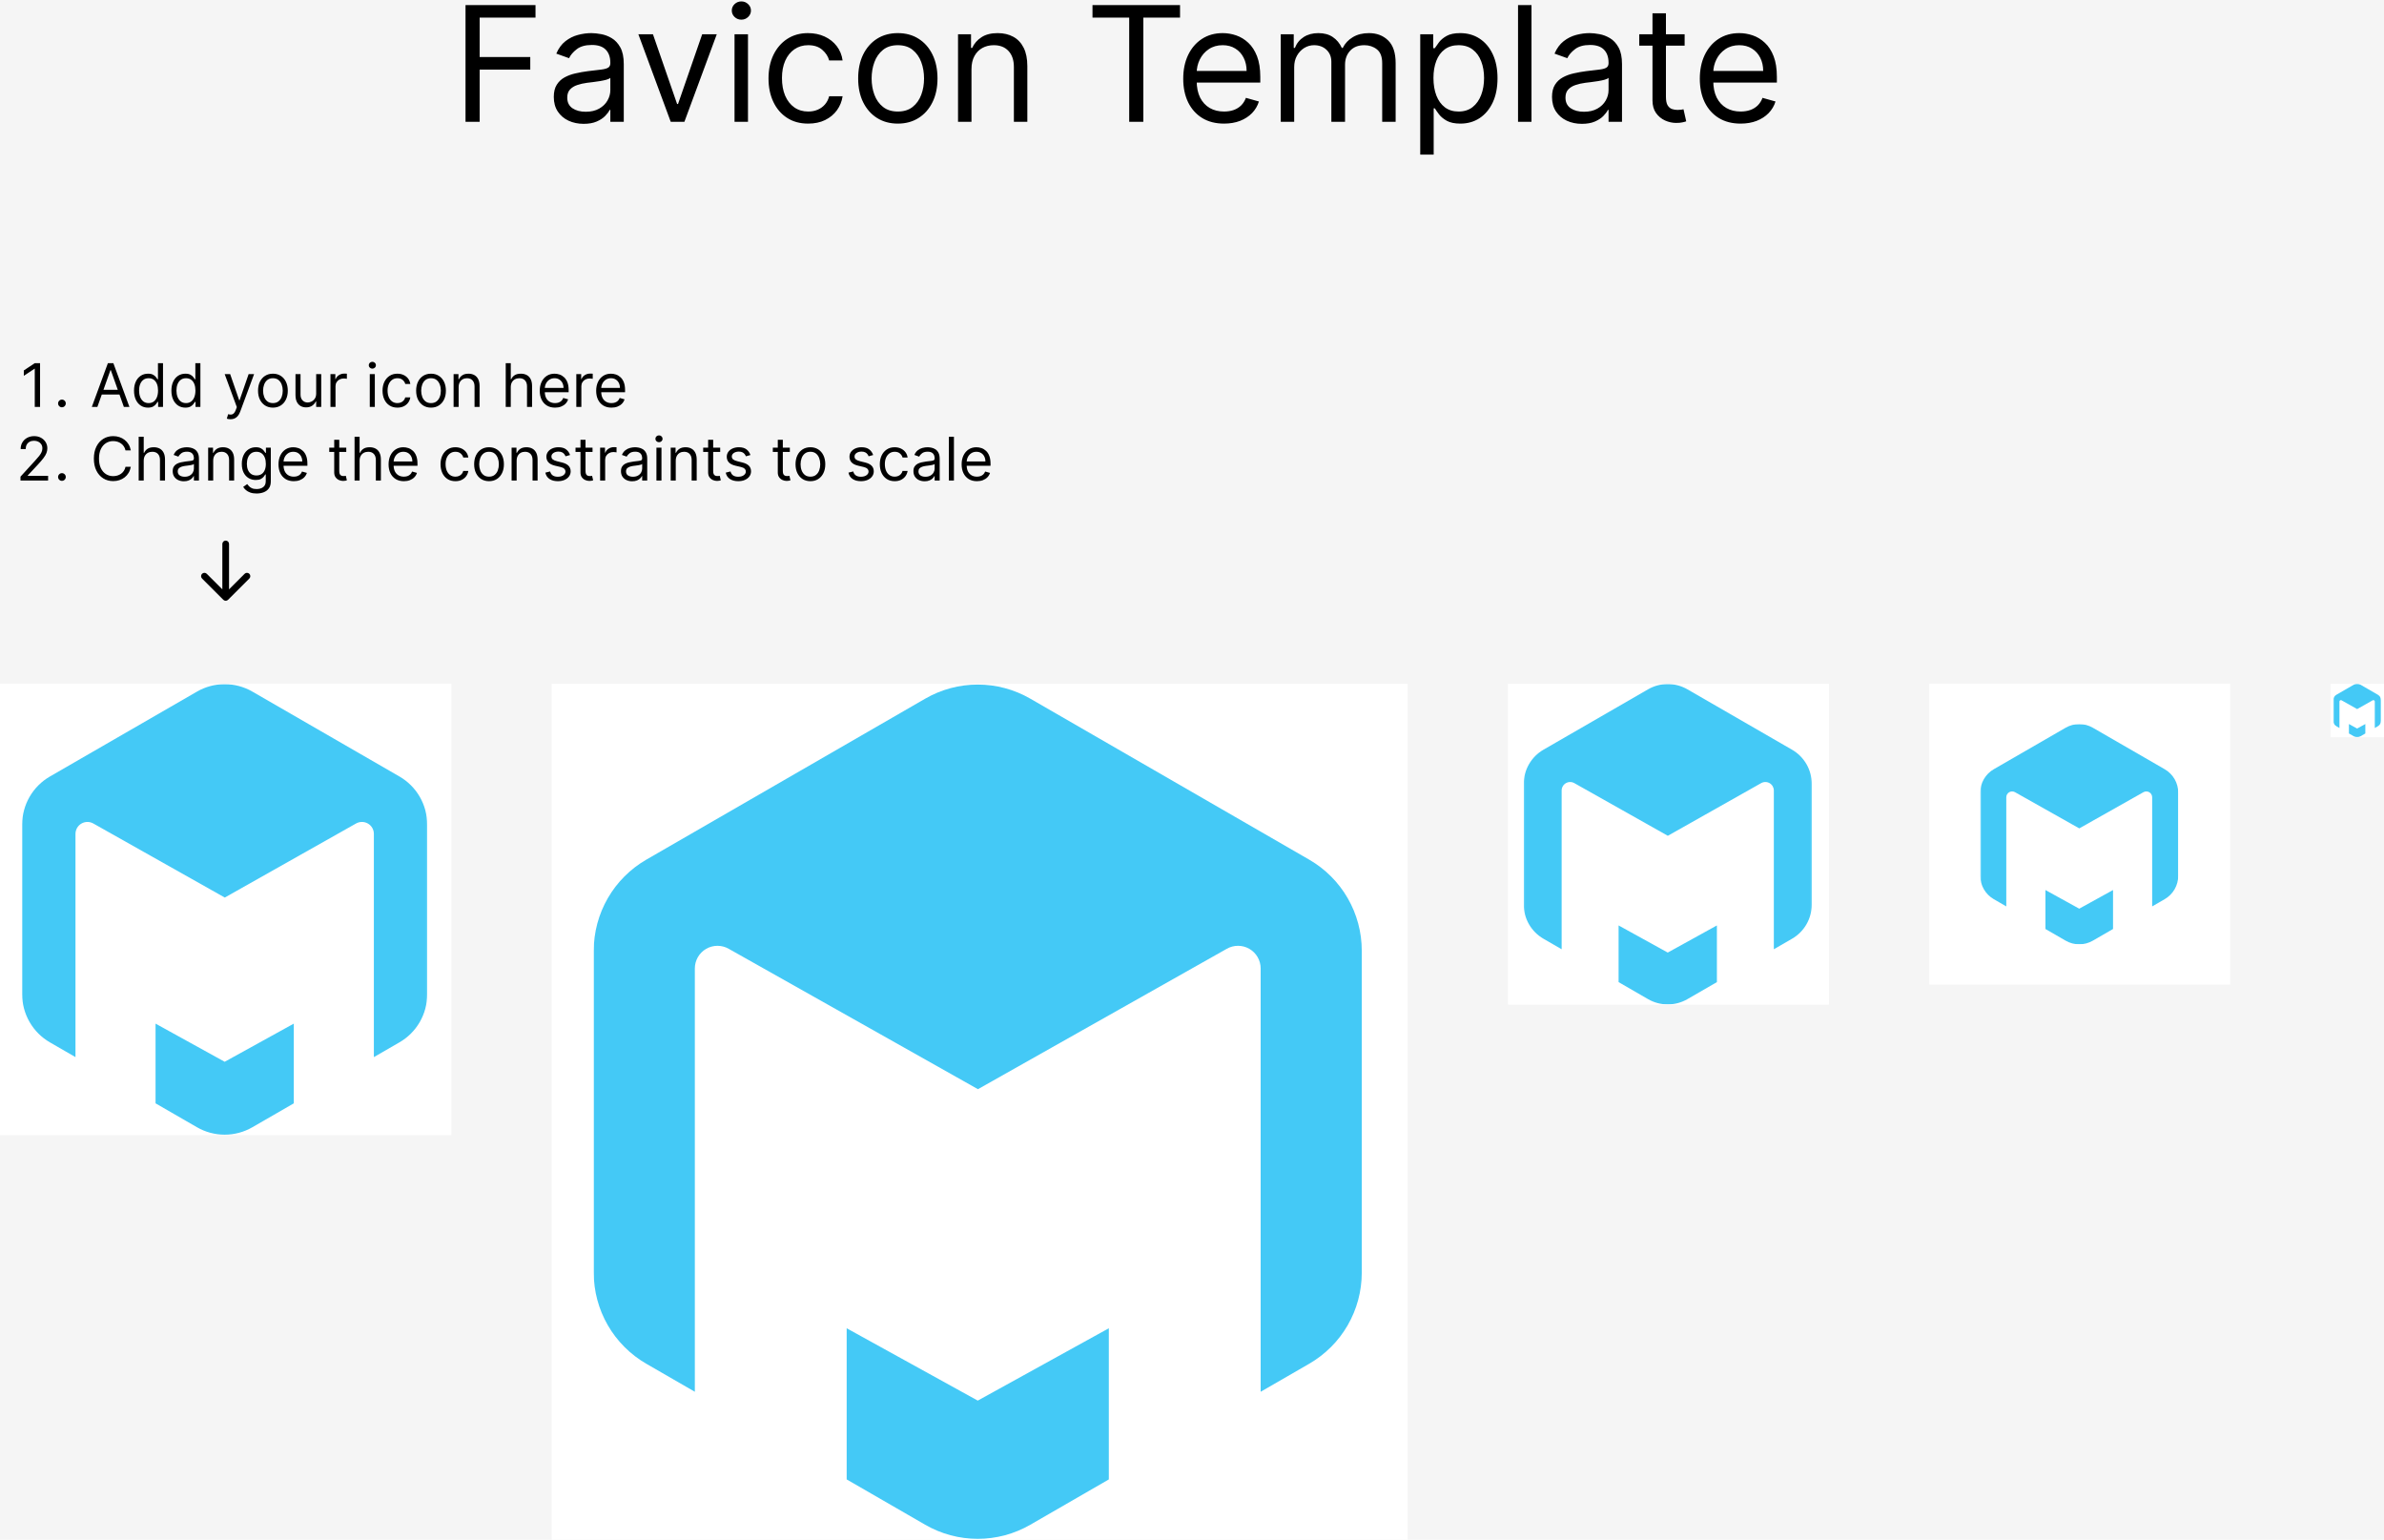 <svg width="1426" height="921" viewBox="0 0 1426 921" fill="none" xmlns="http://www.w3.org/2000/svg">
<rect width="1426" height="921" fill="#F5F5F5"/>
<rect width="270" height="270" transform="translate(0 409)" fill="white"/>
<g clip-path="url(#clip0_0_1)">
<mask id="mask0_0_1" style="mask-type:luminance" maskUnits="userSpaceOnUse" x="13" y="409" width="243" height="270">
<path d="M255.785 409H13V679H255.785V409Z" fill="white"/>
</mask>
<g mask="url(#mask0_0_1)">
<path d="M117.82 674.293L93.046 659.992V612.311L134.393 635.133L175.739 612.311V659.992L150.966 674.293C145.928 677.205 140.212 678.738 134.393 678.737C128.574 678.738 122.858 677.205 117.82 674.293ZM223.632 498.809C223.633 497.555 223.303 496.323 222.676 495.237C222.049 494.15 221.147 493.248 220.06 492.622C218.974 491.995 217.742 491.665 216.488 491.666C215.234 491.666 214.002 491.997 212.916 492.625L134.453 536.895L55.867 492.626C54.781 491.998 53.549 491.668 52.295 491.667C51.041 491.667 49.809 491.997 48.723 492.624C47.637 493.25 46.735 494.152 46.108 495.238C45.481 496.324 45.151 497.556 45.151 498.81V632.344L29.835 623.502C24.799 620.591 20.616 616.407 17.708 611.37C14.799 606.332 13.267 600.618 13.264 594.801V493.199C13.266 487.381 14.799 481.667 17.708 476.629C20.617 471.591 24.8 467.407 29.837 464.496L117.821 413.706C122.858 410.795 128.574 409.262 134.393 409.262C140.212 409.262 145.928 410.795 150.966 413.706L238.95 464.496C243.987 467.406 248.171 471.59 251.08 476.628C253.989 481.667 255.521 487.381 255.523 493.199V594.801C255.52 600.618 253.987 606.332 251.078 611.37C248.169 616.407 243.985 620.591 238.948 623.5L223.632 632.342V498.809Z" fill="#44C9F6"/>
</g>
</g>
<path d="M137 325.373C137 324.268 136.105 323.373 135 323.373C133.895 323.373 133 324.268 133 325.373L137 325.373ZM133.586 358.787C134.367 359.568 135.633 359.568 136.414 358.787L149.142 346.059C149.923 345.278 149.923 344.012 149.142 343.231C148.361 342.45 147.095 342.45 146.314 343.231L135 354.544L123.686 343.231C122.905 342.45 121.639 342.45 120.858 343.231C120.077 344.012 120.077 345.278 120.858 346.059L133.586 358.787ZM133 325.373L133 357.373L137 357.373L137 325.373L133 325.373Z" fill="black"/>
<g clip-path="url(#clip1_0_1)">
<rect width="512" height="512" transform="translate(330 409)" fill="white"/>
<mask id="mask1_0_1" style="mask-type:luminance" maskUnits="userSpaceOnUse" x="354" y="409" width="462" height="512">
<path d="M815.044 409H354.652V921H815.044V409Z" fill="white"/>
</mask>
<g mask="url(#mask1_0_1)">
<path d="M553.422 912.074L506.442 884.955V794.538L584.849 837.815L663.253 794.538V884.955L616.276 912.074C606.723 917.596 595.883 920.503 584.849 920.501C573.814 920.503 562.975 917.596 553.422 912.074ZM754.073 579.304C754.074 576.926 753.449 574.59 752.26 572.53C751.071 570.47 749.36 568.76 747.299 567.572C745.24 566.383 742.903 565.757 740.525 565.758C738.147 565.759 735.811 566.387 733.752 567.577L584.963 651.527L435.94 567.579C433.881 566.389 431.545 565.763 429.167 565.762C426.789 565.761 424.453 566.387 422.394 567.575C420.334 568.764 418.624 570.474 417.435 572.533C416.245 574.592 415.62 576.928 415.62 579.306V832.526L386.577 815.759C377.026 810.239 369.095 802.305 363.579 792.753C358.064 783.2 355.157 772.365 355.152 761.334V568.666C355.157 557.634 358.064 546.798 363.58 537.244C369.096 527.691 377.028 519.756 386.579 514.236L553.424 417.925C562.975 412.404 573.814 409.497 584.849 409.497C595.883 409.497 606.723 412.404 616.276 417.925L783.12 514.236C792.672 519.755 800.606 527.69 806.122 537.243C811.638 546.797 814.544 557.634 814.547 568.666V761.334C814.542 772.365 811.635 783.2 806.118 792.753C800.602 802.305 792.668 810.239 783.116 815.756L754.073 832.523V579.304Z" fill="#44C9F6"/>
</g>
</g>
<g clip-path="url(#clip2_0_1)">
<rect width="192" height="192" transform="translate(902 409)" fill="white"/>
<g clip-path="url(#clip3_0_1)">
<mask id="mask2_0_1" style="mask-type:luminance" maskUnits="userSpaceOnUse" x="911" y="409" width="173" height="192">
<path d="M1083.89 409H911.244V601H1083.89V409Z" fill="white"/>
</mask>
<g mask="url(#mask2_0_1)">
<path d="M985.783 597.653L968.166 587.483V553.577L997.568 569.806L1026.97 553.577V587.483L1009.35 597.653C1005.77 599.724 1001.71 600.814 997.568 600.813C993.43 600.814 989.366 599.724 985.783 597.653ZM1061.03 472.864C1061.03 471.972 1060.79 471.096 1060.35 470.324C1059.9 469.551 1059.26 468.91 1058.49 468.464C1057.71 468.019 1056.84 467.784 1055.95 467.784C1055.06 467.785 1054.18 468.02 1053.41 468.466L997.611 499.948L941.727 468.467C940.955 468.021 940.079 467.786 939.188 467.786C938.296 467.785 937.42 468.02 936.648 468.466C935.875 468.911 935.234 469.553 934.788 470.325C934.342 471.097 934.107 471.973 934.107 472.865V567.822L923.216 561.535C919.635 559.465 916.661 556.489 914.592 552.908C912.524 549.325 911.434 545.262 911.432 541.125V468.875C911.434 464.738 912.524 460.674 914.592 457.092C916.661 453.509 919.635 450.534 923.217 448.464L985.784 412.347C989.366 410.276 993.43 409.186 997.568 409.186C1001.71 409.186 1005.77 410.276 1009.35 412.347L1071.92 448.464C1075.5 450.533 1078.48 453.509 1080.55 457.091C1082.61 460.674 1083.7 464.738 1083.71 468.875V541.125C1083.7 545.262 1082.61 549.325 1080.54 552.908C1078.48 556.489 1075.5 559.465 1071.92 561.533L1061.03 567.821V472.864Z" fill="#44C9F6"/>
</g>
</g>
</g>
<rect width="180" height="180" transform="translate(1154 409)" fill="white"/>
<rect width="132" height="132" transform="translate(1178 433)" fill="white"/>
<g clip-path="url(#clip4_0_1)">
<mask id="mask3_0_1" style="mask-type:luminance" maskUnits="userSpaceOnUse" x="1184" y="433" width="120" height="132">
<path d="M1303.05 433H1184.36V565H1303.05V433Z" fill="white"/>
</mask>
<g mask="url(#mask3_0_1)">
<path d="M1235.6 562.699L1223.49 555.707V532.396L1243.7 543.554L1263.92 532.396V555.707L1251.81 562.699C1249.34 564.122 1246.55 564.872 1243.7 564.871C1240.86 564.872 1238.06 564.122 1235.6 562.699ZM1287.33 476.907C1287.33 476.293 1287.17 475.691 1286.86 475.16C1286.56 474.629 1286.12 474.188 1285.58 473.882C1285.05 473.575 1284.45 473.414 1283.84 473.414C1283.23 473.415 1282.62 473.576 1282.09 473.883L1243.73 495.526L1205.31 473.884C1204.78 473.577 1204.18 473.415 1203.57 473.415C1202.95 473.415 1202.35 473.576 1201.82 473.883C1201.29 474.189 1200.85 474.63 1200.54 475.161C1200.24 475.692 1200.07 476.294 1200.07 476.907V542.19L1192.59 537.868C1190.12 536.444 1188.08 534.399 1186.66 531.936C1185.24 529.473 1184.49 526.68 1184.48 523.836V474.164C1184.49 471.32 1185.24 468.526 1186.66 466.063C1188.08 463.6 1190.12 461.554 1192.59 460.131L1235.6 435.301C1238.06 433.878 1240.86 433.128 1243.7 433.128C1246.55 433.128 1249.34 433.878 1251.81 435.301L1294.82 460.131C1297.28 461.554 1299.33 463.6 1300.75 466.063C1302.17 468.526 1302.92 471.32 1302.92 474.164V523.836C1302.92 526.68 1302.17 529.473 1300.75 531.936C1299.33 534.399 1297.28 536.444 1294.82 537.867L1287.33 542.189V476.907Z" fill="#44C9F6"/>
</g>
</g>
<g clip-path="url(#clip5_0_1)">
<rect width="32" height="32" transform="translate(1394 409)" fill="white"/>
<g clip-path="url(#clip6_0_1)">
<mask id="mask4_0_1" style="mask-type:luminance" maskUnits="userSpaceOnUse" x="1395" y="409" width="30" height="32">
<path d="M1424.32 409H1395.54V441H1424.32V409Z" fill="white"/>
</mask>
<g mask="url(#mask4_0_1)">
<path d="M1407.96 440.442L1405.03 438.747V433.096L1409.93 435.801L1414.83 433.096V438.747L1411.89 440.442C1411.3 440.787 1410.62 440.969 1409.93 440.969C1409.24 440.969 1408.56 440.787 1407.96 440.442ZM1420.5 419.644C1420.5 419.495 1420.47 419.349 1420.39 419.221C1420.32 419.092 1420.21 418.985 1420.08 418.911C1419.95 418.836 1419.81 418.797 1419.66 418.797C1419.51 418.797 1419.36 418.837 1419.23 418.911L1409.94 424.158L1400.62 418.911C1400.49 418.837 1400.35 418.798 1400.2 418.798C1400.05 418.798 1399.9 418.837 1399.77 418.911C1399.65 418.985 1399.54 419.092 1399.46 419.221C1399.39 419.35 1399.35 419.496 1399.35 419.644V435.47L1397.54 434.422C1396.94 434.077 1396.44 433.582 1396.1 432.985C1395.75 432.387 1395.57 431.71 1395.57 431.021V418.979C1395.57 418.29 1395.75 417.612 1396.1 417.015C1396.44 416.418 1396.94 415.922 1397.54 415.577L1407.96 409.558C1408.56 409.213 1409.24 409.031 1409.93 409.031C1410.62 409.031 1411.3 409.213 1411.89 409.558L1422.32 415.577C1422.92 415.922 1423.41 416.418 1423.76 417.015C1424.1 417.612 1424.28 418.29 1424.28 418.979V431.021C1424.28 431.71 1424.1 432.387 1423.76 432.985C1423.41 433.582 1422.92 434.077 1422.32 434.422L1420.5 435.47V419.644Z" fill="#44C9F6"/>
</g>
</g>
</g>
<path d="M23.965 217.243V243.425H20.794V220.567H20.641L14.249 224.811V221.59L20.794 217.243H23.965ZM37.046 243.63C36.416 243.63 35.874 243.404 35.423 242.952C34.971 242.5 34.745 241.959 34.745 241.328C34.745 240.698 34.971 240.157 35.423 239.705C35.874 239.253 36.416 239.027 37.046 239.027C37.677 239.027 38.218 239.253 38.67 239.705C39.122 240.157 39.347 240.698 39.347 241.328C39.347 241.746 39.241 242.13 39.028 242.479C38.823 242.828 38.546 243.11 38.197 243.323C37.856 243.527 37.472 243.63 37.046 243.63ZM58.244 243.425H54.92L64.534 217.243H67.807L77.421 243.425H74.097L66.273 221.385H66.068L58.244 243.425ZM59.472 233.198H72.869V236.01H59.472V233.198ZM88.504 243.834C86.868 243.834 85.423 243.421 84.171 242.594C82.918 241.759 81.938 240.583 81.23 239.066C80.523 237.54 80.169 235.738 80.169 233.658C80.169 231.596 80.523 229.806 81.23 228.289C81.938 226.772 82.922 225.6 84.183 224.773C85.445 223.946 86.902 223.533 88.555 223.533C89.834 223.533 90.844 223.746 91.585 224.172C92.335 224.59 92.906 225.067 93.298 225.604C93.699 226.132 94.01 226.567 94.231 226.908H94.487V217.243H97.504V243.425H94.59V240.408H94.231C94.01 240.766 93.695 241.218 93.285 241.763C92.876 242.3 92.293 242.782 91.534 243.208C90.776 243.625 89.766 243.834 88.504 243.834ZM88.913 241.124C90.124 241.124 91.146 240.809 91.981 240.178C92.817 239.539 93.452 238.657 93.886 237.532C94.321 236.398 94.538 235.09 94.538 233.607C94.538 232.141 94.325 230.858 93.899 229.759C93.473 228.651 92.842 227.79 92.007 227.176C91.172 226.554 90.141 226.243 88.913 226.243C87.635 226.243 86.57 226.571 85.717 227.228C84.874 227.875 84.239 228.757 83.812 229.874C83.395 230.982 83.186 232.226 83.186 233.607C83.186 235.005 83.399 236.274 83.825 237.417C84.26 238.55 84.899 239.453 85.743 240.127C86.595 240.792 87.652 241.124 88.913 241.124ZM110.864 243.834C109.227 243.834 107.783 243.421 106.53 242.594C105.277 241.759 104.297 240.583 103.589 239.066C102.882 237.54 102.528 235.738 102.528 233.658C102.528 231.596 102.882 229.806 103.589 228.289C104.297 226.772 105.281 225.6 106.543 224.773C107.804 223.946 109.261 223.533 110.915 223.533C112.193 223.533 113.203 223.746 113.945 224.172C114.695 224.59 115.266 225.067 115.658 225.604C116.058 226.132 116.369 226.567 116.591 226.908H116.847V217.243H119.864V243.425H116.949V240.408H116.591C116.369 240.766 116.054 241.218 115.645 241.763C115.236 242.3 114.652 242.782 113.893 243.208C113.135 243.625 112.125 243.834 110.864 243.834ZM111.273 241.124C112.483 241.124 113.506 240.809 114.341 240.178C115.176 239.539 115.811 238.657 116.246 237.532C116.68 236.398 116.898 235.09 116.898 233.607C116.898 232.141 116.685 230.858 116.259 229.759C115.832 228.651 115.202 227.79 114.366 227.176C113.531 226.554 112.5 226.243 111.273 226.243C109.994 226.243 108.929 226.571 108.077 227.228C107.233 227.875 106.598 228.757 106.172 229.874C105.754 230.982 105.545 232.226 105.545 233.607C105.545 235.005 105.759 236.274 106.185 237.417C106.619 238.55 107.259 239.453 108.102 240.127C108.955 240.792 110.011 241.124 111.273 241.124ZM137.876 250.789C137.365 250.789 136.909 250.746 136.509 250.661C136.108 250.584 135.831 250.507 135.678 250.431L136.445 247.772C137.178 247.959 137.825 248.027 138.388 247.976C138.95 247.925 139.449 247.674 139.884 247.222C140.327 246.779 140.732 246.059 141.098 245.061L141.661 243.527L134.399 223.789H137.672L143.092 239.436H143.297L148.717 223.789H151.99L143.655 246.289C143.28 247.303 142.815 248.142 142.261 248.807C141.707 249.48 141.064 249.979 140.331 250.303C139.607 250.627 138.788 250.789 137.876 250.789ZM163.246 243.834C161.474 243.834 159.918 243.412 158.58 242.569C157.251 241.725 156.211 240.544 155.461 239.027C154.719 237.51 154.349 235.738 154.349 233.709C154.349 231.664 154.719 229.878 155.461 228.353C156.211 226.827 157.251 225.642 158.58 224.799C159.918 223.955 161.474 223.533 163.246 223.533C165.019 223.533 166.57 223.955 167.9 224.799C169.238 225.642 170.278 226.827 171.019 228.353C171.769 229.878 172.144 231.664 172.144 233.709C172.144 235.738 171.769 237.51 171.019 239.027C170.278 240.544 169.238 241.725 167.9 242.569C166.57 243.412 165.019 243.834 163.246 243.834ZM163.246 241.124C164.593 241.124 165.701 240.779 166.57 240.088C167.44 239.398 168.083 238.49 168.501 237.365C168.918 236.24 169.127 235.022 169.127 233.709C169.127 232.397 168.918 231.174 168.501 230.04C168.083 228.907 167.44 227.99 166.57 227.292C165.701 226.593 164.593 226.243 163.246 226.243C161.9 226.243 160.792 226.593 159.923 227.292C159.053 227.99 158.41 228.907 157.992 230.04C157.575 231.174 157.366 232.397 157.366 233.709C157.366 235.022 157.575 236.24 157.992 237.365C158.41 238.49 159.053 239.398 159.923 240.088C160.792 240.779 161.9 241.124 163.246 241.124ZM189.125 235.397V223.789H192.142V243.425H189.125V240.101H188.92C188.46 241.098 187.744 241.946 186.772 242.645C185.801 243.336 184.574 243.681 183.091 243.681C181.863 243.681 180.772 243.412 179.818 242.875C178.863 242.33 178.113 241.512 177.568 240.421C177.022 239.321 176.75 237.936 176.75 236.266V223.789H179.767V236.061C179.767 237.493 180.167 238.635 180.968 239.488C181.778 240.34 182.809 240.766 184.062 240.766C184.812 240.766 185.575 240.574 186.35 240.191C187.135 239.807 187.791 239.219 188.319 238.426C188.856 237.634 189.125 236.624 189.125 235.397ZM197.668 243.425V223.789H200.582V226.755H200.787C201.145 225.783 201.793 224.995 202.73 224.39C203.668 223.784 204.724 223.482 205.901 223.482C206.122 223.482 206.399 223.486 206.732 223.495C207.064 223.503 207.315 223.516 207.486 223.533V226.601C207.384 226.576 207.149 226.537 206.783 226.486C206.425 226.426 206.045 226.397 205.645 226.397C204.69 226.397 203.838 226.597 203.088 226.997C202.347 227.39 201.759 227.935 201.324 228.634C200.898 229.324 200.685 230.113 200.685 230.999V243.425H197.668ZM221.187 243.425V223.789H224.204V243.425H221.187ZM222.721 220.516C222.133 220.516 221.626 220.316 221.2 219.915C220.782 219.515 220.574 219.033 220.574 218.471C220.574 217.908 220.782 217.426 221.2 217.026C221.626 216.625 222.133 216.425 222.721 216.425C223.309 216.425 223.812 216.625 224.23 217.026C224.656 217.426 224.869 217.908 224.869 218.471C224.869 219.033 224.656 219.515 224.23 219.915C223.812 220.316 223.309 220.516 222.721 220.516ZM237.707 243.834C235.866 243.834 234.281 243.399 232.952 242.53C231.622 241.661 230.599 240.463 229.884 238.938C229.168 237.412 228.81 235.669 228.81 233.709C228.81 231.715 229.176 229.955 229.909 228.429C230.651 226.895 231.682 225.698 233.003 224.837C234.332 223.968 235.884 223.533 237.656 223.533C239.037 223.533 240.281 223.789 241.389 224.3C242.497 224.811 243.405 225.527 244.112 226.448C244.82 227.368 245.259 228.442 245.429 229.669H242.412C242.182 228.774 241.67 227.982 240.878 227.292C240.094 226.593 239.037 226.243 237.707 226.243C236.531 226.243 235.5 226.55 234.614 227.164C233.736 227.769 233.05 228.625 232.555 229.733C232.07 230.833 231.827 232.124 231.827 233.607C231.827 235.124 232.065 236.445 232.543 237.57C233.028 238.695 233.71 239.569 234.588 240.191C235.474 240.813 236.514 241.124 237.707 241.124C238.491 241.124 239.203 240.988 239.842 240.715C240.482 240.442 241.023 240.05 241.466 239.539C241.909 239.027 242.224 238.414 242.412 237.698H245.429C245.259 238.857 244.837 239.901 244.163 240.83C243.499 241.75 242.616 242.483 241.517 243.029C240.426 243.566 239.156 243.834 237.707 243.834ZM257.817 243.834C256.044 243.834 254.489 243.412 253.151 242.569C251.821 241.725 250.781 240.544 250.031 239.027C249.29 237.51 248.919 235.738 248.919 233.709C248.919 231.664 249.29 229.878 250.031 228.353C250.781 226.827 251.821 225.642 253.151 224.799C254.489 223.955 256.044 223.533 257.817 223.533C259.589 223.533 261.141 223.955 262.47 224.799C263.808 225.642 264.848 226.827 265.589 228.353C266.339 229.878 266.714 231.664 266.714 233.709C266.714 235.738 266.339 237.51 265.589 239.027C264.848 240.544 263.808 241.725 262.47 242.569C261.141 243.412 259.589 243.834 257.817 243.834ZM257.817 241.124C259.163 241.124 260.271 240.779 261.141 240.088C262.01 239.398 262.653 238.49 263.071 237.365C263.489 236.24 263.697 235.022 263.697 233.709C263.697 232.397 263.489 231.174 263.071 230.04C262.653 228.907 262.01 227.99 261.141 227.292C260.271 226.593 259.163 226.243 257.817 226.243C256.47 226.243 255.362 226.593 254.493 227.292C253.624 227.99 252.98 228.907 252.562 230.04C252.145 231.174 251.936 232.397 251.936 233.709C251.936 235.022 252.145 236.24 252.562 237.365C252.98 238.49 253.624 239.398 254.493 240.088C255.362 240.779 256.47 241.124 257.817 241.124ZM274.337 231.613V243.425H271.32V223.789H274.235V226.857H274.49C274.951 225.86 275.65 225.059 276.587 224.453C277.525 223.84 278.735 223.533 280.218 223.533C281.547 223.533 282.711 223.806 283.708 224.351C284.705 224.888 285.48 225.706 286.034 226.806C286.588 227.897 286.865 229.277 286.865 230.948V243.425H283.848V231.152C283.848 229.61 283.448 228.408 282.647 227.547C281.846 226.678 280.746 226.243 279.348 226.243C278.385 226.243 277.525 226.452 276.766 226.87C276.016 227.287 275.424 227.897 274.989 228.698C274.554 229.499 274.337 230.471 274.337 231.613ZM305.521 231.613V243.425H302.504V217.243H305.521V226.857H305.776C306.237 225.843 306.927 225.037 307.847 224.441C308.776 223.836 310.012 223.533 311.555 223.533C312.893 223.533 314.065 223.801 315.07 224.338C316.076 224.867 316.856 225.681 317.41 226.78C317.972 227.871 318.254 229.26 318.254 230.948V243.425H315.237V231.152C315.237 229.593 314.832 228.387 314.022 227.534C313.221 226.674 312.109 226.243 310.685 226.243C309.697 226.243 308.81 226.452 308.026 226.87C307.251 227.287 306.637 227.897 306.185 228.698C305.742 229.499 305.521 230.471 305.521 231.613ZM332.006 243.834C330.114 243.834 328.482 243.417 327.11 242.581C325.746 241.738 324.694 240.561 323.952 239.053C323.219 237.536 322.853 235.772 322.853 233.76C322.853 231.749 323.219 229.976 323.952 228.442C324.694 226.899 325.725 225.698 327.046 224.837C328.375 223.968 329.926 223.533 331.699 223.533C332.722 223.533 333.732 223.703 334.729 224.044C335.726 224.385 336.634 224.939 337.452 225.706C338.27 226.465 338.922 227.471 339.408 228.723C339.894 229.976 340.137 231.519 340.137 233.351V234.63H325V232.022H337.069C337.069 230.914 336.847 229.925 336.404 229.056C335.969 228.186 335.347 227.5 334.537 226.997C333.736 226.495 332.79 226.243 331.699 226.243C330.498 226.243 329.458 226.542 328.58 227.138C327.711 227.726 327.042 228.493 326.573 229.439C326.104 230.385 325.87 231.399 325.87 232.482V234.221C325.87 235.703 326.125 236.961 326.637 237.992C327.157 239.015 327.877 239.794 328.797 240.331C329.718 240.86 330.787 241.124 332.006 241.124C332.799 241.124 333.515 241.013 334.154 240.792C334.801 240.561 335.36 240.221 335.828 239.769C336.297 239.309 336.659 238.738 336.915 238.056L339.83 238.874C339.523 239.863 339.007 240.732 338.283 241.482C337.559 242.223 336.664 242.803 335.598 243.221C334.533 243.63 333.336 243.834 332.006 243.834ZM344.726 243.425V223.789H347.641V226.755H347.846C348.203 225.783 348.851 224.995 349.789 224.39C350.726 223.784 351.783 223.482 352.959 223.482C353.181 223.482 353.458 223.486 353.79 223.495C354.123 223.503 354.374 223.516 354.544 223.533V226.601C354.442 226.576 354.208 226.537 353.841 226.486C353.483 226.426 353.104 226.397 352.703 226.397C351.749 226.397 350.897 226.597 350.147 226.997C349.405 227.39 348.817 227.935 348.382 228.634C347.956 229.324 347.743 230.113 347.743 230.999V243.425H344.726ZM365.756 243.834C363.864 243.834 362.232 243.417 360.86 242.581C359.496 241.738 358.444 240.561 357.702 239.053C356.969 237.536 356.603 235.772 356.603 233.76C356.603 231.749 356.969 229.976 357.702 228.442C358.444 226.899 359.475 225.698 360.796 224.837C362.125 223.968 363.676 223.533 365.449 223.533C366.472 223.533 367.482 223.703 368.479 224.044C369.476 224.385 370.384 224.939 371.202 225.706C372.02 226.465 372.672 227.471 373.158 228.723C373.644 229.976 373.887 231.519 373.887 233.351V234.63H358.75V232.022H370.819C370.819 230.914 370.597 229.925 370.154 229.056C369.719 228.186 369.097 227.5 368.287 226.997C367.486 226.495 366.54 226.243 365.449 226.243C364.248 226.243 363.208 226.542 362.33 227.138C361.461 227.726 360.792 228.493 360.323 229.439C359.854 230.385 359.62 231.399 359.62 232.482V234.221C359.62 235.703 359.875 236.961 360.387 237.992C360.907 239.015 361.627 239.794 362.547 240.331C363.468 240.86 364.537 241.124 365.756 241.124C366.549 241.124 367.265 241.013 367.904 240.792C368.551 240.561 369.11 240.221 369.578 239.769C370.047 239.309 370.409 238.738 370.665 238.056L373.58 238.874C373.273 239.863 372.757 240.732 372.033 241.482C371.309 242.223 370.414 242.803 369.348 243.221C368.283 243.63 367.086 243.834 365.756 243.834ZM12.255 287.425V285.124L20.897 275.664C21.911 274.556 22.746 273.593 23.402 272.774C24.059 271.948 24.544 271.172 24.86 270.448C25.184 269.715 25.346 268.948 25.346 268.147C25.346 267.226 25.124 266.429 24.681 265.756C24.246 265.083 23.65 264.563 22.891 264.196C22.133 263.83 21.28 263.647 20.334 263.647C19.329 263.647 18.451 263.855 17.701 264.273C16.959 264.682 16.384 265.257 15.975 265.999C15.574 266.74 15.374 267.61 15.374 268.607H12.357C12.357 267.073 12.711 265.726 13.418 264.567C14.126 263.408 15.088 262.505 16.307 261.857C17.535 261.209 18.911 260.885 20.437 260.885C21.971 260.885 23.33 261.209 24.515 261.857C25.699 262.505 26.628 263.378 27.302 264.478C27.975 265.577 28.312 266.8 28.312 268.147C28.312 269.11 28.137 270.051 27.787 270.972C27.447 271.884 26.85 272.902 25.998 274.027C25.154 275.144 23.982 276.507 22.482 278.118L16.601 284.408V284.613H28.772V287.425H12.255ZM37.046 287.63C36.416 287.63 35.874 287.404 35.423 286.952C34.971 286.5 34.745 285.959 34.745 285.328C34.745 284.698 34.971 284.157 35.423 283.705C35.874 283.253 36.416 283.027 37.046 283.027C37.677 283.027 38.218 283.253 38.67 283.705C39.122 284.157 39.347 284.698 39.347 285.328C39.347 285.746 39.241 286.13 39.028 286.479C38.823 286.828 38.546 287.11 38.197 287.323C37.856 287.527 37.472 287.63 37.046 287.63ZM78.239 269.425H75.068C74.881 268.513 74.553 267.712 74.084 267.022C73.624 266.331 73.061 265.752 72.396 265.283C71.74 264.806 71.011 264.448 70.21 264.209C69.409 263.971 68.574 263.851 67.704 263.851C66.119 263.851 64.683 264.252 63.396 265.053C62.118 265.854 61.099 267.034 60.341 268.594C59.591 270.154 59.216 272.067 59.216 274.334C59.216 276.601 59.591 278.515 60.341 280.074C61.099 281.634 62.118 282.814 63.396 283.615C64.683 284.417 66.119 284.817 67.704 284.817C68.574 284.817 69.409 284.698 70.21 284.459C71.011 284.221 71.74 283.867 72.396 283.398C73.061 282.921 73.624 282.337 74.084 281.647C74.553 280.948 74.881 280.147 75.068 279.243H78.239C78 280.581 77.565 281.779 76.935 282.836C76.304 283.892 75.52 284.792 74.582 285.533C73.645 286.266 72.592 286.824 71.425 287.208C70.266 287.591 69.026 287.783 67.704 287.783C65.472 287.783 63.486 287.238 61.747 286.147C60.008 285.056 58.641 283.505 57.644 281.493C56.646 279.482 56.148 277.096 56.148 274.334C56.148 271.573 56.646 269.186 57.644 267.175C58.641 265.164 60.008 263.613 61.747 262.522C63.486 261.431 65.472 260.885 67.704 260.885C69.026 260.885 70.266 261.077 71.425 261.461C72.592 261.844 73.645 262.407 74.582 263.148C75.52 263.881 76.304 264.776 76.935 265.833C77.565 266.881 78 268.078 78.239 269.425ZM85.97 275.613V287.425H82.953V261.243H85.97V270.857H86.225C86.686 269.843 87.376 269.037 88.296 268.441C89.225 267.836 90.461 267.533 92.004 267.533C93.342 267.533 94.514 267.801 95.519 268.338C96.525 268.867 97.305 269.681 97.859 270.78C98.421 271.871 98.703 273.26 98.703 274.948V287.425H95.686V275.152C95.686 273.593 95.281 272.387 94.471 271.534C93.67 270.674 92.558 270.243 91.135 270.243C90.146 270.243 89.26 270.452 88.475 270.87C87.7 271.287 87.086 271.897 86.635 272.698C86.191 273.499 85.97 274.471 85.97 275.613ZM110.001 287.885C108.756 287.885 107.627 287.651 106.613 287.182C105.599 286.705 104.793 286.019 104.197 285.124C103.6 284.221 103.302 283.13 103.302 281.851C103.302 280.726 103.523 279.814 103.967 279.115C104.41 278.408 105.002 277.854 105.744 277.453C106.485 277.053 107.303 276.755 108.198 276.559C109.102 276.354 110.009 276.192 110.921 276.073C112.114 275.919 113.082 275.804 113.823 275.728C114.573 275.642 115.119 275.502 115.46 275.306C115.809 275.11 115.984 274.769 115.984 274.283V274.181C115.984 272.919 115.638 271.939 114.948 271.24C114.266 270.542 113.231 270.192 111.842 270.192C110.401 270.192 109.272 270.507 108.454 271.138C107.636 271.769 107.06 272.442 106.728 273.158L103.864 272.135C104.376 270.942 105.058 270.013 105.91 269.348C106.771 268.675 107.708 268.206 108.722 267.942C109.745 267.669 110.751 267.533 111.739 267.533C112.37 267.533 113.094 267.61 113.913 267.763C114.739 267.908 115.536 268.211 116.303 268.671C117.079 269.131 117.722 269.826 118.234 270.755C118.745 271.684 119.001 272.928 119.001 274.488V287.425H115.984V284.766H115.83C115.626 285.192 115.285 285.648 114.808 286.134C114.33 286.62 113.695 287.033 112.903 287.374C112.11 287.715 111.143 287.885 110.001 287.885ZM110.461 285.175C111.654 285.175 112.66 284.941 113.478 284.472C114.305 284.003 114.927 283.398 115.344 282.657C115.771 281.915 115.984 281.135 115.984 280.317V277.556C115.856 277.709 115.575 277.85 115.14 277.978C114.714 278.097 114.219 278.203 113.657 278.297C113.103 278.382 112.562 278.459 112.033 278.527C111.513 278.587 111.092 278.638 110.768 278.681C109.984 278.783 109.251 278.949 108.569 279.179C107.896 279.401 107.35 279.738 106.933 280.189C106.523 280.632 106.319 281.238 106.319 282.005C106.319 283.053 106.707 283.846 107.482 284.382C108.266 284.911 109.259 285.175 110.461 285.175ZM127.525 275.613V287.425H124.507V267.789H127.422V270.857H127.678C128.138 269.86 128.837 269.059 129.775 268.453C130.712 267.84 131.922 267.533 133.405 267.533C134.735 267.533 135.898 267.806 136.895 268.351C137.892 268.888 138.668 269.706 139.222 270.806C139.776 271.897 140.053 273.277 140.053 274.948V287.425H137.036V275.152C137.036 273.61 136.635 272.408 135.834 271.547C135.033 270.678 133.934 270.243 132.536 270.243C131.573 270.243 130.712 270.452 129.953 270.87C129.203 271.287 128.611 271.897 128.176 272.698C127.742 273.499 127.525 274.471 127.525 275.613ZM153.492 295.198C152.035 295.198 150.782 295.01 149.734 294.635C148.685 294.269 147.812 293.783 147.113 293.178C146.423 292.581 145.873 291.942 145.464 291.26L147.867 289.573C148.14 289.931 148.485 290.34 148.903 290.8C149.32 291.269 149.891 291.674 150.616 292.015C151.349 292.364 152.308 292.539 153.492 292.539C155.077 292.539 156.386 292.155 157.417 291.388C158.448 290.621 158.964 289.419 158.964 287.783V283.794H158.708C158.487 284.152 158.171 284.596 157.762 285.124C157.362 285.644 156.782 286.108 156.023 286.517C155.273 286.918 154.259 287.118 152.981 287.118C151.396 287.118 149.972 286.743 148.711 285.993C147.458 285.243 146.465 284.152 145.732 282.721C145.008 281.289 144.646 279.55 144.646 277.505C144.646 275.493 144.999 273.742 145.707 272.25C146.414 270.75 147.398 269.591 148.66 268.773C149.921 267.946 151.379 267.533 153.032 267.533C154.31 267.533 155.325 267.746 156.075 268.172C156.833 268.59 157.413 269.067 157.813 269.604C158.222 270.132 158.538 270.567 158.759 270.908H159.066V267.789H161.981V287.988C161.981 289.675 161.597 291.047 160.83 292.104C160.072 293.169 159.049 293.949 157.762 294.444C156.484 294.946 155.06 295.198 153.492 295.198ZM153.39 284.408C154.6 284.408 155.623 284.131 156.458 283.577C157.293 283.023 157.928 282.226 158.363 281.186C158.798 280.147 159.015 278.902 159.015 277.453C159.015 276.039 158.802 274.79 158.376 273.708C157.95 272.625 157.319 271.777 156.484 271.164C155.648 270.55 154.617 270.243 153.39 270.243C152.112 270.243 151.046 270.567 150.194 271.215C149.35 271.863 148.715 272.732 148.289 273.823C147.871 274.914 147.663 276.124 147.663 277.453C147.663 278.817 147.876 280.023 148.302 281.071C148.737 282.111 149.376 282.929 150.219 283.526C151.072 284.114 152.129 284.408 153.39 284.408ZM175.737 287.834C173.844 287.834 172.212 287.417 170.84 286.581C169.477 285.738 168.424 284.561 167.683 283.053C166.95 281.536 166.583 279.772 166.583 277.76C166.583 275.749 166.95 273.976 167.683 272.442C168.424 270.899 169.455 269.698 170.776 268.837C172.106 267.968 173.657 267.533 175.43 267.533C176.452 267.533 177.462 267.703 178.46 268.044C179.457 268.385 180.364 268.939 181.183 269.706C182.001 270.465 182.653 271.471 183.138 272.723C183.624 273.976 183.867 275.519 183.867 277.351V278.63H168.731V276.022H180.799C180.799 274.914 180.577 273.925 180.134 273.056C179.7 272.186 179.077 271.5 178.268 270.997C177.467 270.495 176.521 270.243 175.43 270.243C174.228 270.243 173.188 270.542 172.31 271.138C171.441 271.726 170.772 272.493 170.303 273.439C169.835 274.385 169.6 275.399 169.6 276.482V278.221C169.6 279.703 169.856 280.961 170.367 281.992C170.887 283.015 171.607 283.794 172.528 284.331C173.448 284.86 174.518 285.124 175.737 285.124C176.529 285.124 177.245 285.013 177.884 284.792C178.532 284.561 179.09 284.221 179.559 283.769C180.028 283.309 180.39 282.738 180.646 282.056L183.56 282.874C183.254 283.863 182.738 284.732 182.013 285.482C181.289 286.223 180.394 286.803 179.329 287.221C178.263 287.63 177.066 287.834 175.737 287.834ZM207.121 267.789V270.346H196.945V267.789H207.121ZM199.911 263.084H202.928V281.8C202.928 282.652 203.052 283.292 203.299 283.718C203.555 284.135 203.879 284.417 204.271 284.561C204.671 284.698 205.093 284.766 205.536 284.766C205.869 284.766 206.141 284.749 206.354 284.715C206.567 284.672 206.738 284.638 206.866 284.613L207.479 287.323C207.275 287.399 206.989 287.476 206.623 287.553C206.256 287.638 205.792 287.681 205.229 287.681C204.377 287.681 203.542 287.497 202.724 287.131C201.914 286.765 201.241 286.206 200.704 285.456C200.175 284.706 199.911 283.76 199.911 282.618V263.084ZM215.099 275.613V287.425H212.082V261.243H215.099V270.857H215.354C215.815 269.843 216.505 269.037 217.425 268.441C218.354 267.836 219.59 267.533 221.133 267.533C222.471 267.533 223.643 267.801 224.648 268.338C225.654 268.867 226.434 269.681 226.988 270.78C227.55 271.871 227.832 273.26 227.832 274.948V287.425H224.815V275.152C224.815 273.593 224.41 272.387 223.6 271.534C222.799 270.674 221.687 270.243 220.263 270.243C219.275 270.243 218.388 270.452 217.604 270.87C216.829 271.287 216.215 271.897 215.763 272.698C215.32 273.499 215.099 274.471 215.099 275.613ZM241.584 287.834C239.692 287.834 238.06 287.417 236.688 286.581C235.324 285.738 234.272 284.561 233.53 283.053C232.797 281.536 232.431 279.772 232.431 277.76C232.431 275.749 232.797 273.976 233.53 272.442C234.272 270.899 235.303 269.698 236.624 268.837C237.953 267.968 239.505 267.533 241.277 267.533C242.3 267.533 243.31 267.703 244.307 268.044C245.304 268.385 246.212 268.939 247.03 269.706C247.848 270.465 248.5 271.471 248.986 272.723C249.472 273.976 249.715 275.519 249.715 277.351V278.63H234.578V276.022H246.647C246.647 274.914 246.425 273.925 245.982 273.056C245.547 272.186 244.925 271.5 244.115 270.997C243.314 270.495 242.368 270.243 241.277 270.243C240.076 270.243 239.036 270.542 238.158 271.138C237.289 271.726 236.62 272.493 236.151 273.439C235.682 274.385 235.448 275.399 235.448 276.482V278.221C235.448 279.703 235.703 280.961 236.215 281.992C236.735 283.015 237.455 283.794 238.375 284.331C239.296 284.86 240.365 285.124 241.584 285.124C242.377 285.124 243.093 285.013 243.732 284.792C244.38 284.561 244.938 284.221 245.407 283.769C245.875 283.309 246.238 282.738 246.493 282.056L249.408 282.874C249.101 283.863 248.586 284.732 247.861 285.482C247.137 286.223 246.242 286.803 245.176 287.221C244.111 287.63 242.914 287.834 241.584 287.834ZM272.407 287.834C270.566 287.834 268.98 287.399 267.651 286.53C266.321 285.661 265.299 284.463 264.583 282.938C263.867 281.412 263.509 279.669 263.509 277.709C263.509 275.715 263.875 273.955 264.608 272.429C265.35 270.895 266.381 269.698 267.702 268.837C269.032 267.968 270.583 267.533 272.355 267.533C273.736 267.533 274.98 267.789 276.088 268.3C277.196 268.811 278.104 269.527 278.811 270.448C279.519 271.368 279.958 272.442 280.128 273.669H277.111C276.881 272.774 276.37 271.982 275.577 271.292C274.793 270.593 273.736 270.243 272.407 270.243C271.23 270.243 270.199 270.55 269.313 271.164C268.435 271.769 267.749 272.625 267.255 273.733C266.769 274.833 266.526 276.124 266.526 277.607C266.526 279.124 266.765 280.445 267.242 281.57C267.728 282.695 268.409 283.569 269.287 284.191C270.174 284.813 271.213 285.124 272.407 285.124C273.191 285.124 273.902 284.988 274.542 284.715C275.181 284.442 275.722 284.05 276.165 283.539C276.608 283.027 276.924 282.414 277.111 281.698H280.128C279.958 282.857 279.536 283.901 278.863 284.83C278.198 285.75 277.316 286.483 276.216 287.029C275.125 287.566 273.855 287.834 272.407 287.834ZM292.516 287.834C290.743 287.834 289.188 287.412 287.85 286.569C286.52 285.725 285.48 284.544 284.73 283.027C283.989 281.51 283.618 279.738 283.618 277.709C283.618 275.664 283.989 273.878 284.73 272.353C285.48 270.827 286.52 269.642 287.85 268.799C289.188 267.955 290.743 267.533 292.516 267.533C294.289 267.533 295.84 267.955 297.169 268.799C298.507 269.642 299.547 270.827 300.289 272.353C301.039 273.878 301.414 275.664 301.414 277.709C301.414 279.738 301.039 281.51 300.289 283.027C299.547 284.544 298.507 285.725 297.169 286.569C295.84 287.412 294.289 287.834 292.516 287.834ZM292.516 285.124C293.863 285.124 294.971 284.779 295.84 284.088C296.709 283.398 297.353 282.49 297.77 281.365C298.188 280.24 298.397 279.022 298.397 277.709C298.397 276.397 298.188 275.174 297.77 274.04C297.353 272.907 296.709 271.99 295.84 271.292C294.971 270.593 293.863 270.243 292.516 270.243C291.169 270.243 290.061 270.593 289.192 271.292C288.323 271.99 287.679 272.907 287.262 274.04C286.844 275.174 286.635 276.397 286.635 277.709C286.635 279.022 286.844 280.24 287.262 281.365C287.679 282.49 288.323 283.398 289.192 284.088C290.061 284.779 291.169 285.124 292.516 285.124ZM309.036 275.613V287.425H306.019V267.789H308.934V270.857H309.19C309.65 269.86 310.349 269.059 311.286 268.453C312.224 267.84 313.434 267.533 314.917 267.533C316.246 267.533 317.41 267.806 318.407 268.351C319.404 268.888 320.18 269.706 320.734 270.806C321.288 271.897 321.565 273.277 321.565 274.948V287.425H318.548V275.152C318.548 273.61 318.147 272.408 317.346 271.547C316.545 270.678 315.445 270.243 314.048 270.243C313.085 270.243 312.224 270.452 311.465 270.87C310.715 271.287 310.123 271.897 309.688 272.698C309.254 273.499 309.036 274.471 309.036 275.613ZM340.987 272.186L338.277 272.953C338.106 272.502 337.855 272.063 337.522 271.637C337.199 271.202 336.755 270.844 336.193 270.563C335.63 270.282 334.91 270.141 334.032 270.141C332.831 270.141 331.829 270.418 331.028 270.972C330.235 271.517 329.839 272.212 329.839 273.056C329.839 273.806 330.112 274.398 330.657 274.833C331.203 275.267 332.055 275.63 333.214 275.919L336.129 276.635C337.885 277.061 339.193 277.713 340.054 278.591C340.914 279.461 341.345 280.581 341.345 281.953C341.345 283.078 341.021 284.084 340.373 284.971C339.734 285.857 338.839 286.556 337.689 287.067C336.538 287.578 335.2 287.834 333.674 287.834C331.672 287.834 330.014 287.399 328.701 286.53C327.389 285.661 326.558 284.391 326.208 282.721L329.072 282.005C329.345 283.061 329.86 283.854 330.619 284.382C331.386 284.911 332.387 285.175 333.623 285.175C335.029 285.175 336.146 284.877 336.973 284.28C337.808 283.675 338.225 282.951 338.225 282.107C338.225 281.425 337.987 280.854 337.51 280.394C337.032 279.925 336.299 279.576 335.311 279.346L332.038 278.578C330.24 278.152 328.919 277.492 328.075 276.597C327.24 275.694 326.822 274.564 326.822 273.209C326.822 272.101 327.133 271.121 327.755 270.269C328.386 269.417 329.243 268.747 330.325 268.262C331.416 267.776 332.652 267.533 334.032 267.533C335.975 267.533 337.501 267.959 338.609 268.811C339.725 269.664 340.518 270.789 340.987 272.186ZM354.426 267.789V270.346H344.25V267.789H354.426ZM347.216 263.084H350.233V281.8C350.233 282.652 350.357 283.292 350.604 283.718C350.859 284.135 351.183 284.417 351.575 284.561C351.976 284.698 352.398 284.766 352.841 284.766C353.173 284.766 353.446 284.749 353.659 284.715C353.872 284.672 354.043 284.638 354.17 284.613L354.784 287.323C354.58 287.399 354.294 287.476 353.928 287.553C353.561 287.638 353.097 287.681 352.534 287.681C351.682 287.681 350.847 287.497 350.028 287.131C349.219 286.765 348.545 286.206 348.009 285.456C347.48 284.706 347.216 283.76 347.216 282.618V263.084ZM358.964 287.425V267.789H361.879V270.755H362.084C362.442 269.783 363.089 268.995 364.027 268.39C364.964 267.784 366.021 267.482 367.197 267.482C367.419 267.482 367.696 267.486 368.028 267.495C368.361 267.503 368.612 267.516 368.783 267.533V270.601C368.68 270.576 368.446 270.537 368.08 270.486C367.722 270.426 367.342 270.397 366.942 270.397C365.987 270.397 365.135 270.597 364.385 270.997C363.643 271.39 363.055 271.935 362.621 272.634C362.195 273.324 361.982 274.113 361.982 274.999V287.425H358.964ZM378.137 287.885C376.893 287.885 375.764 287.651 374.75 287.182C373.735 286.705 372.93 286.019 372.333 285.124C371.737 284.221 371.439 283.13 371.439 281.851C371.439 280.726 371.66 279.814 372.103 279.115C372.547 278.408 373.139 277.854 373.88 277.453C374.622 277.053 375.44 276.755 376.335 276.559C377.238 276.354 378.146 276.192 379.058 276.073C380.251 275.919 381.218 275.804 381.96 275.728C382.71 275.642 383.255 275.502 383.596 275.306C383.946 275.11 384.12 274.769 384.12 274.283V274.181C384.12 272.919 383.775 271.939 383.085 271.24C382.403 270.542 381.368 270.192 379.978 270.192C378.538 270.192 377.409 270.507 376.591 271.138C375.772 271.769 375.197 272.442 374.865 273.158L372.001 272.135C372.512 270.942 373.194 270.013 374.047 269.348C374.907 268.675 375.845 268.206 376.859 267.942C377.882 267.669 378.887 267.533 379.876 267.533C380.507 267.533 381.231 267.61 382.049 267.763C382.876 267.908 383.673 268.211 384.44 268.671C385.216 269.131 385.859 269.826 386.37 270.755C386.882 271.684 387.137 272.928 387.137 274.488V287.425H384.12V284.766H383.967C383.762 285.192 383.422 285.648 382.944 286.134C382.467 286.62 381.832 287.033 381.039 287.374C380.247 287.715 379.279 287.885 378.137 287.885ZM378.598 285.175C379.791 285.175 380.797 284.941 381.615 284.472C382.441 284.003 383.064 283.398 383.481 282.657C383.907 281.915 384.12 281.135 384.12 280.317V277.556C383.993 277.709 383.711 277.85 383.277 277.978C382.85 278.097 382.356 278.203 381.794 278.297C381.24 278.382 380.699 278.459 380.17 278.527C379.65 278.587 379.228 278.638 378.904 278.681C378.12 278.783 377.387 278.949 376.706 279.179C376.032 279.401 375.487 279.738 375.069 280.189C374.66 280.632 374.456 281.238 374.456 282.005C374.456 283.053 374.843 283.846 375.619 284.382C376.403 284.911 377.396 285.175 378.598 285.175ZM392.644 287.425V267.789H395.661V287.425H392.644ZM394.178 264.516C393.59 264.516 393.083 264.316 392.657 263.915C392.239 263.515 392.031 263.033 392.031 262.471C392.031 261.908 392.239 261.426 392.657 261.026C393.083 260.625 393.59 260.425 394.178 260.425C394.766 260.425 395.269 260.625 395.687 261.026C396.113 261.426 396.326 261.908 396.326 262.471C396.326 263.033 396.113 263.515 395.687 263.915C395.269 264.316 394.766 264.516 394.178 264.516ZM404.204 275.613V287.425H401.187V267.789H404.102V270.857H404.358C404.818 269.86 405.517 269.059 406.454 268.453C407.392 267.84 408.602 267.533 410.085 267.533C411.414 267.533 412.578 267.806 413.575 268.351C414.572 268.888 415.348 269.706 415.902 270.806C416.456 271.897 416.733 273.277 416.733 274.948V287.425H413.716V275.152C413.716 273.61 413.315 272.408 412.514 271.547C411.713 270.678 410.613 270.243 409.216 270.243C408.252 270.243 407.392 270.452 406.633 270.87C405.883 271.287 405.291 271.897 404.856 272.698C404.422 273.499 404.204 274.471 404.204 275.613ZM430.786 267.789V270.346H420.609V267.789H430.786ZM423.575 263.084H426.592V281.8C426.592 282.652 426.716 283.292 426.963 283.718C427.219 284.135 427.543 284.417 427.935 284.561C428.335 284.698 428.757 284.766 429.2 284.766C429.533 284.766 429.805 284.749 430.018 284.715C430.232 284.672 430.402 284.638 430.53 284.613L431.143 287.323C430.939 287.399 430.653 287.476 430.287 287.553C429.92 287.638 429.456 287.681 428.893 287.681C428.041 287.681 427.206 287.497 426.388 287.131C425.578 286.765 424.905 286.206 424.368 285.456C423.839 284.706 423.575 283.76 423.575 282.618V263.084ZM448.881 272.186L446.171 272.953C446.001 272.502 445.749 272.063 445.417 271.637C445.093 271.202 444.65 270.844 444.087 270.563C443.525 270.282 442.805 270.141 441.927 270.141C440.725 270.141 439.724 270.418 438.923 270.972C438.13 271.517 437.734 272.212 437.734 273.056C437.734 273.806 438.006 274.398 438.552 274.833C439.097 275.267 439.95 275.63 441.109 275.919L444.023 276.635C445.779 277.061 447.087 277.713 447.948 278.591C448.809 279.461 449.239 280.581 449.239 281.953C449.239 283.078 448.915 284.084 448.268 284.971C447.629 285.857 446.734 286.556 445.583 287.067C444.433 287.578 443.094 287.834 441.569 287.834C439.566 287.834 437.908 287.399 436.596 286.53C435.283 285.661 434.452 284.391 434.103 282.721L436.967 282.005C437.239 283.061 437.755 283.854 438.513 284.382C439.281 284.911 440.282 285.175 441.518 285.175C442.924 285.175 444.04 284.877 444.867 284.28C445.702 283.675 446.12 282.951 446.12 282.107C446.12 281.425 445.881 280.854 445.404 280.394C444.927 279.925 444.194 279.576 443.205 279.346L439.933 278.578C438.134 278.152 436.813 277.492 435.969 276.597C435.134 275.694 434.717 274.564 434.717 273.209C434.717 272.101 435.028 271.121 435.65 270.269C436.281 269.417 437.137 268.747 438.219 268.262C439.31 267.776 440.546 267.533 441.927 267.533C443.87 267.533 445.396 267.959 446.504 268.811C447.62 269.664 448.413 270.789 448.881 272.186ZM472.446 267.789V270.346H462.27V267.789H472.446ZM465.235 263.084H468.252V281.8C468.252 282.652 468.376 283.292 468.623 283.718C468.879 284.135 469.203 284.417 469.595 284.561C469.995 284.698 470.417 284.766 470.86 284.766C471.193 284.766 471.466 284.749 471.679 284.715C471.892 284.672 472.062 284.638 472.19 284.613L472.804 287.323C472.599 287.399 472.314 287.476 471.947 287.553C471.581 287.638 471.116 287.681 470.554 287.681C469.701 287.681 468.866 287.497 468.048 287.131C467.238 286.765 466.565 286.206 466.028 285.456C465.5 284.706 465.235 283.76 465.235 282.618V263.084ZM484.75 287.834C482.978 287.834 481.422 287.412 480.084 286.569C478.755 285.725 477.715 284.544 476.965 283.027C476.223 281.51 475.853 279.738 475.853 277.709C475.853 275.664 476.223 273.878 476.965 272.353C477.715 270.827 478.755 269.642 480.084 268.799C481.422 267.955 482.978 267.533 484.75 267.533C486.523 267.533 488.074 267.955 489.404 268.799C490.742 269.642 491.782 270.827 492.523 272.353C493.273 273.878 493.648 275.664 493.648 277.709C493.648 279.738 493.273 281.51 492.523 283.027C491.782 284.544 490.742 285.725 489.404 286.569C488.074 287.412 486.523 287.834 484.75 287.834ZM484.75 285.124C486.097 285.124 487.205 284.779 488.074 284.088C488.944 283.398 489.587 282.49 490.005 281.365C490.422 280.24 490.631 279.022 490.631 277.709C490.631 276.397 490.422 275.174 490.005 274.04C489.587 272.907 488.944 271.99 488.074 271.292C487.205 270.593 486.097 270.243 484.75 270.243C483.404 270.243 482.296 270.593 481.426 271.292C480.557 271.99 479.914 272.907 479.496 274.04C479.078 275.174 478.87 276.397 478.87 277.709C478.87 279.022 479.078 280.24 479.496 281.365C479.914 282.49 480.557 283.398 481.426 284.088C482.296 284.779 483.404 285.124 484.75 285.124ZM522.288 272.186L519.577 272.953C519.407 272.502 519.156 272.063 518.823 271.637C518.499 271.202 518.056 270.844 517.494 270.563C516.931 270.282 516.211 270.141 515.333 270.141C514.131 270.141 513.13 270.418 512.329 270.972C511.536 271.517 511.14 272.212 511.14 273.056C511.14 273.806 511.413 274.398 511.958 274.833C512.504 275.267 513.356 275.63 514.515 275.919L517.43 276.635C519.185 277.061 520.494 277.713 521.354 278.591C522.215 279.461 522.646 280.581 522.646 281.953C522.646 283.078 522.322 284.084 521.674 284.971C521.035 285.857 520.14 286.556 518.989 287.067C517.839 287.578 516.501 287.834 514.975 287.834C512.972 287.834 511.315 287.399 510.002 286.53C508.69 285.661 507.859 284.391 507.509 282.721L510.373 282.005C510.646 283.061 511.161 283.854 511.92 284.382C512.687 284.911 513.688 285.175 514.924 285.175C516.33 285.175 517.447 284.877 518.273 284.28C519.109 283.675 519.526 282.951 519.526 282.107C519.526 281.425 519.288 280.854 518.81 280.394C518.333 279.925 517.6 279.576 516.612 279.346L513.339 278.578C511.54 278.152 510.219 277.492 509.376 276.597C508.54 275.694 508.123 274.564 508.123 273.209C508.123 272.101 508.434 271.121 509.056 270.269C509.687 269.417 510.543 268.747 511.626 268.262C512.717 267.776 513.952 267.533 515.333 267.533C517.276 267.533 518.802 267.959 519.91 268.811C521.026 269.664 521.819 270.789 522.288 272.186ZM535.164 287.834C533.324 287.834 531.738 287.399 530.409 286.53C529.079 285.661 528.056 284.463 527.341 282.938C526.625 281.412 526.267 279.669 526.267 277.709C526.267 275.715 526.633 273.955 527.366 272.429C528.108 270.895 529.139 269.698 530.46 268.837C531.789 267.968 533.341 267.533 535.113 267.533C536.494 267.533 537.738 267.789 538.846 268.3C539.954 268.811 540.862 269.527 541.569 270.448C542.277 271.368 542.716 272.442 542.886 273.669H539.869C539.639 272.774 539.127 271.982 538.335 271.292C537.551 270.593 536.494 270.243 535.164 270.243C533.988 270.243 532.957 270.55 532.071 271.164C531.193 271.769 530.507 272.625 530.012 273.733C529.527 274.833 529.284 276.124 529.284 277.607C529.284 279.124 529.522 280.445 530 281.57C530.485 282.695 531.167 283.569 532.045 284.191C532.931 284.813 533.971 285.124 535.164 285.124C535.949 285.124 536.66 284.988 537.299 284.715C537.939 284.442 538.48 284.05 538.923 283.539C539.366 283.027 539.681 282.414 539.869 281.698H542.886C542.716 282.857 542.294 283.901 541.62 284.83C540.956 285.75 540.074 286.483 538.974 287.029C537.883 287.566 536.613 287.834 535.164 287.834ZM553.075 287.885C551.831 287.885 550.701 287.651 549.687 287.182C548.673 286.705 547.868 286.019 547.271 285.124C546.674 284.221 546.376 283.13 546.376 281.851C546.376 280.726 546.598 279.814 547.041 279.115C547.484 278.408 548.076 277.854 548.818 277.453C549.559 277.053 550.377 276.755 551.272 276.559C552.176 276.354 553.083 276.192 553.995 276.073C555.189 275.919 556.156 275.804 556.897 275.728C557.647 275.642 558.193 275.502 558.534 275.306C558.883 275.11 559.058 274.769 559.058 274.283V274.181C559.058 272.919 558.713 271.939 558.022 271.24C557.341 270.542 556.305 270.192 554.916 270.192C553.475 270.192 552.346 270.507 551.528 271.138C550.71 271.769 550.135 272.442 549.802 273.158L546.939 272.135C547.45 270.942 548.132 270.013 548.984 269.348C549.845 268.675 550.782 268.206 551.797 267.942C552.819 267.669 553.825 267.533 554.814 267.533C555.444 267.533 556.169 267.61 556.987 267.763C557.814 267.908 558.61 268.211 559.377 268.671C560.153 269.131 560.797 269.826 561.308 270.755C561.819 271.684 562.075 272.928 562.075 274.488V287.425H559.058V284.766H558.904C558.7 285.192 558.359 285.648 557.882 286.134C557.404 286.62 556.77 287.033 555.977 287.374C555.184 287.715 554.217 287.885 553.075 287.885ZM553.535 285.175C554.728 285.175 555.734 284.941 556.552 284.472C557.379 284.003 558.001 283.398 558.419 282.657C558.845 281.915 559.058 281.135 559.058 280.317V277.556C558.93 277.709 558.649 277.85 558.214 277.978C557.788 278.097 557.294 278.203 556.731 278.297C556.177 278.382 555.636 278.459 555.108 278.527C554.588 278.587 554.166 278.638 553.842 278.681C553.058 278.783 552.325 278.949 551.643 279.179C550.97 279.401 550.424 279.738 550.007 280.189C549.598 280.632 549.393 281.238 549.393 282.005C549.393 283.053 549.781 283.846 550.556 284.382C551.341 284.911 552.333 285.175 553.535 285.175ZM570.599 261.243V287.425H567.582V261.243H570.599ZM584.358 287.834C582.466 287.834 580.833 287.417 579.461 286.581C578.098 285.738 577.045 284.561 576.304 283.053C575.571 281.536 575.204 279.772 575.204 277.76C575.204 275.749 575.571 273.976 576.304 272.442C577.045 270.899 578.076 269.698 579.397 268.837C580.727 267.968 582.278 267.533 584.051 267.533C585.074 267.533 586.083 267.703 587.081 268.044C588.078 268.385 588.985 268.939 589.804 269.706C590.622 270.465 591.274 271.471 591.76 272.723C592.245 273.976 592.488 275.519 592.488 277.351V278.63H577.352V276.022H589.42C589.42 274.914 589.199 273.925 588.755 273.056C588.321 272.186 587.699 271.5 586.889 270.997C586.088 270.495 585.142 270.243 584.051 270.243C582.849 270.243 581.809 270.542 580.931 271.138C580.062 271.726 579.393 272.493 578.924 273.439C578.456 274.385 578.221 275.399 578.221 276.482V278.221C578.221 279.703 578.477 280.961 578.988 281.992C579.508 283.015 580.228 283.794 581.149 284.331C582.069 284.86 583.139 285.124 584.358 285.124C585.15 285.124 585.866 285.013 586.505 284.792C587.153 284.561 587.711 284.221 588.18 283.769C588.649 283.309 589.011 282.738 589.267 282.056L592.181 282.874C591.875 283.863 591.359 284.732 590.635 285.482C589.91 286.223 589.015 286.803 587.95 287.221C586.885 287.63 585.687 287.834 584.358 287.834Z" fill="black"/>
<path d="M278.455 72.85V3.032H320.318V10.532H286.909V34.123H317.182V41.623H286.909V72.85H278.455ZM349.116 74.077C345.798 74.077 342.787 73.452 340.082 72.202C337.378 70.93 335.23 69.1 333.639 66.714C332.048 64.305 331.253 61.396 331.253 57.986C331.253 54.986 331.844 52.555 333.026 50.691C334.207 48.805 335.787 47.327 337.764 46.259C339.741 45.191 341.923 44.396 344.31 43.873C346.719 43.327 349.139 42.896 351.571 42.577C354.753 42.168 357.332 41.861 359.31 41.657C361.31 41.43 362.764 41.055 363.673 40.532C364.605 40.009 365.071 39.1 365.071 37.805V37.532C365.071 34.168 364.151 31.555 362.31 29.691C360.491 27.827 357.73 26.896 354.026 26.896C350.185 26.896 347.173 27.736 344.991 29.418C342.81 31.1 341.276 32.896 340.389 34.805L332.753 32.077C334.116 28.895 335.935 26.418 338.207 24.646C340.503 22.85 343.003 21.6 345.707 20.896C348.435 20.168 351.116 19.805 353.753 19.805C355.435 19.805 357.366 20.009 359.548 20.418C361.753 20.805 363.878 21.611 365.923 22.839C367.991 24.066 369.707 25.918 371.071 28.396C372.435 30.873 373.116 34.191 373.116 38.35V72.85H365.071V65.759H364.662C364.116 66.896 363.207 68.112 361.935 69.407C360.662 70.702 358.969 71.805 356.855 72.714C354.741 73.623 352.162 74.077 349.116 74.077ZM350.344 66.85C353.526 66.85 356.207 66.225 358.389 64.975C360.594 63.725 362.253 62.111 363.366 60.134C364.503 58.157 365.071 56.077 365.071 53.896V46.532C364.73 46.941 363.98 47.316 362.821 47.657C361.685 47.975 360.366 48.259 358.866 48.509C357.389 48.736 355.946 48.941 354.537 49.123C353.151 49.282 352.026 49.418 351.162 49.532C349.071 49.805 347.116 50.248 345.298 50.861C343.503 51.452 342.048 52.35 340.935 53.555C339.844 54.736 339.298 56.35 339.298 58.396C339.298 61.191 340.332 63.305 342.401 64.737C344.491 66.146 347.139 66.85 350.344 66.85ZM428.744 20.486L409.381 72.85H401.199L381.835 20.486H390.562L405.017 62.214H405.562L420.017 20.486H428.744ZM439.364 72.85V20.486H447.409V72.85H439.364ZM443.455 11.759C441.886 11.759 440.534 11.225 439.398 10.157C438.284 9.089 437.727 7.805 437.727 6.305C437.727 4.805 438.284 3.521 439.398 2.452C440.534 1.384 441.886 0.85 443.455 0.85C445.023 0.85 446.364 1.384 447.477 2.452C448.614 3.521 449.182 4.805 449.182 6.305C449.182 7.805 448.614 9.089 447.477 10.157C446.364 11.225 445.023 11.759 443.455 11.759ZM483.418 73.941C478.509 73.941 474.281 72.782 470.736 70.464C467.19 68.146 464.463 64.952 462.554 60.884C460.645 56.816 459.69 52.168 459.69 46.941C459.69 41.623 460.668 36.93 462.622 32.861C464.599 28.771 467.349 25.577 470.872 23.282C474.418 20.964 478.554 19.805 483.281 19.805C486.963 19.805 490.281 20.486 493.236 21.85C496.19 23.214 498.611 25.123 500.497 27.577C502.384 30.032 503.554 32.896 504.009 36.168H495.963C495.349 33.782 493.986 31.668 491.872 29.827C489.781 27.964 486.963 27.032 483.418 27.032C480.281 27.032 477.531 27.85 475.168 29.486C472.827 31.1 470.997 33.384 469.679 36.339C468.384 39.271 467.736 42.714 467.736 46.668C467.736 50.714 468.372 54.236 469.645 57.236C470.94 60.236 472.759 62.566 475.099 64.225C477.463 65.884 480.236 66.714 483.418 66.714C485.509 66.714 487.406 66.35 489.111 65.623C490.815 64.896 492.259 63.85 493.44 62.486C494.622 61.123 495.463 59.486 495.963 57.577H504.009C503.554 60.668 502.429 63.452 500.634 65.93C498.861 68.384 496.509 70.339 493.577 71.793C490.668 73.225 487.281 73.941 483.418 73.941ZM537.043 73.941C532.315 73.941 528.168 72.816 524.599 70.566C521.054 68.316 518.281 65.168 516.281 61.123C514.304 57.077 513.315 52.35 513.315 46.941C513.315 41.486 514.304 36.725 516.281 32.657C518.281 28.589 521.054 25.43 524.599 23.18C528.168 20.93 532.315 19.805 537.043 19.805C541.77 19.805 545.906 20.93 549.452 23.18C553.02 25.43 555.793 28.589 557.77 32.657C559.77 36.725 560.77 41.486 560.77 46.941C560.77 52.35 559.77 57.077 557.77 61.123C555.793 65.168 553.02 68.316 549.452 70.566C545.906 72.816 541.77 73.941 537.043 73.941ZM537.043 66.714C540.634 66.714 543.588 65.793 545.906 63.952C548.224 62.111 549.94 59.691 551.054 56.691C552.168 53.691 552.724 50.441 552.724 46.941C552.724 43.441 552.168 40.18 551.054 37.157C549.94 34.134 548.224 31.691 545.906 29.827C543.588 27.964 540.634 27.032 537.043 27.032C533.452 27.032 530.497 27.964 528.179 29.827C525.861 31.691 524.145 34.134 523.031 37.157C521.918 40.18 521.361 43.441 521.361 46.941C521.361 50.441 521.918 53.691 523.031 56.691C524.145 59.691 525.861 62.111 528.179 63.952C530.497 65.793 533.452 66.714 537.043 66.714ZM581.097 41.35V72.85H573.051V20.486H580.824V28.668H581.506C582.733 26.009 584.597 23.873 587.097 22.259C589.597 20.623 592.824 19.805 596.778 19.805C600.324 19.805 603.426 20.532 606.085 21.986C608.744 23.418 610.813 25.6 612.29 28.532C613.767 31.441 614.506 35.123 614.506 39.577V72.85H606.46V40.123C606.46 36.009 605.392 32.805 603.256 30.509C601.119 28.191 598.188 27.032 594.46 27.032C591.892 27.032 589.597 27.589 587.574 28.702C585.574 29.816 583.994 31.441 582.835 33.577C581.676 35.714 581.097 38.305 581.097 41.35ZM653.48 10.532V3.032H705.844V10.532H683.889V72.85H675.435V10.532H653.48ZM732.162 73.941C727.116 73.941 722.764 72.827 719.105 70.6C715.469 68.35 712.662 65.214 710.685 61.191C708.73 57.146 707.753 52.441 707.753 47.077C707.753 41.714 708.73 36.986 710.685 32.896C712.662 28.782 715.412 25.577 718.935 23.282C722.48 20.964 726.616 19.805 731.344 19.805C734.071 19.805 736.764 20.259 739.423 21.168C742.082 22.077 744.503 23.555 746.685 25.6C748.866 27.623 750.605 30.305 751.901 33.646C753.196 36.986 753.844 41.1 753.844 45.986V49.396H713.48V42.441H745.662C745.662 39.486 745.071 36.85 743.889 34.532C742.73 32.214 741.071 30.384 738.912 29.043C736.776 27.702 734.253 27.032 731.344 27.032C728.139 27.032 725.366 27.827 723.026 29.418C720.707 30.986 718.923 33.032 717.673 35.555C716.423 38.077 715.798 40.782 715.798 43.668V48.305C715.798 52.259 716.48 55.611 717.844 58.361C719.23 61.089 721.151 63.168 723.605 64.6C726.06 66.009 728.912 66.714 732.162 66.714C734.276 66.714 736.185 66.418 737.889 65.827C739.616 65.214 741.105 64.305 742.355 63.1C743.605 61.873 744.571 60.35 745.253 58.532L753.026 60.714C752.207 63.35 750.832 65.668 748.901 67.668C746.969 69.646 744.582 71.191 741.741 72.305C738.901 73.396 735.707 73.941 732.162 73.941ZM766.082 72.85V20.486H773.855V28.668H774.537C775.628 25.873 777.389 23.702 779.821 22.157C782.253 20.589 785.173 19.805 788.582 19.805C792.037 19.805 794.912 20.589 797.207 22.157C799.526 23.702 801.332 25.873 802.628 28.668H803.173C804.514 25.964 806.526 23.816 809.207 22.225C811.889 20.611 815.105 19.805 818.855 19.805C823.537 19.805 827.366 21.271 830.344 24.202C833.321 27.111 834.81 31.646 834.81 37.805V72.85H826.764V37.805C826.764 33.941 825.707 31.18 823.594 29.521C821.48 27.861 818.991 27.032 816.128 27.032C812.446 27.032 809.594 28.146 807.571 30.373C805.548 32.577 804.537 35.373 804.537 38.759V72.85H796.355V36.986C796.355 34.009 795.389 31.611 793.457 29.793C791.526 27.952 789.037 27.032 785.991 27.032C783.901 27.032 781.946 27.589 780.128 28.702C778.332 29.816 776.878 31.361 775.764 33.339C774.673 35.293 774.128 37.555 774.128 40.123V72.85H766.082ZM849.52 92.487V20.486H857.293V28.805H858.247C858.838 27.896 859.656 26.736 860.702 25.327C861.77 23.896 863.293 22.623 865.27 21.509C867.27 20.373 869.974 19.805 873.384 19.805C877.793 19.805 881.679 20.907 885.043 23.111C888.406 25.316 891.031 28.441 892.918 32.486C894.804 36.532 895.747 41.305 895.747 46.805C895.747 52.35 894.804 57.157 892.918 61.225C891.031 65.271 888.418 68.407 885.077 70.634C881.736 72.839 877.884 73.941 873.52 73.941C870.156 73.941 867.463 73.384 865.44 72.271C863.418 71.134 861.861 69.85 860.77 68.418C859.679 66.964 858.838 65.759 858.247 64.805H857.565V92.487H849.52ZM857.429 46.668C857.429 50.623 858.009 54.111 859.168 57.134C860.327 60.134 862.02 62.486 864.247 64.191C866.474 65.873 869.202 66.714 872.429 66.714C875.793 66.714 878.599 65.827 880.849 64.055C883.122 62.259 884.827 59.85 885.963 56.827C887.122 53.782 887.702 50.396 887.702 46.668C887.702 42.986 887.134 39.668 885.997 36.714C884.884 33.736 883.19 31.384 880.918 29.657C878.668 27.907 875.838 27.032 872.429 27.032C869.156 27.032 866.406 27.861 864.179 29.521C861.952 31.157 860.27 33.452 859.134 36.407C857.997 39.339 857.429 42.759 857.429 46.668ZM916.065 3.032V72.85H908.02V3.032H916.065ZM946.21 74.077C942.892 74.077 939.881 73.452 937.176 72.202C934.472 70.93 932.324 69.1 930.733 66.714C929.142 64.305 928.347 61.396 928.347 57.986C928.347 54.986 928.938 52.555 930.119 50.691C931.301 48.805 932.881 47.327 934.858 46.259C936.835 45.191 939.017 44.396 941.403 43.873C943.813 43.327 946.233 42.896 948.665 42.577C951.847 42.168 954.426 41.861 956.403 41.657C958.403 41.43 959.858 41.055 960.767 40.532C961.699 40.009 962.165 39.1 962.165 37.805V37.532C962.165 34.168 961.244 31.555 959.403 29.691C957.585 27.827 954.824 26.896 951.119 26.896C947.278 26.896 944.267 27.736 942.085 29.418C939.903 31.1 938.369 32.896 937.483 34.805L929.847 32.077C931.21 28.895 933.028 26.418 935.301 24.646C937.597 22.85 940.097 21.6 942.801 20.896C945.528 20.168 948.21 19.805 950.847 19.805C952.528 19.805 954.46 20.009 956.642 20.418C958.847 20.805 960.972 21.611 963.017 22.839C965.085 24.066 966.801 25.918 968.165 28.396C969.528 30.873 970.21 34.191 970.21 38.35V72.85H962.165V65.759H961.756C961.21 66.896 960.301 68.112 959.028 69.407C957.756 70.702 956.063 71.805 953.949 72.714C951.835 73.623 949.256 74.077 946.21 74.077ZM947.438 66.85C950.619 66.85 953.301 66.225 955.483 64.975C957.688 63.725 959.347 62.111 960.46 60.134C961.597 58.157 962.165 56.077 962.165 53.896V46.532C961.824 46.941 961.074 47.316 959.915 47.657C958.778 47.975 957.46 48.259 955.96 48.509C954.483 48.736 953.04 48.941 951.631 49.123C950.244 49.282 949.119 49.418 948.256 49.532C946.165 49.805 944.21 50.248 942.392 50.861C940.597 51.452 939.142 52.35 938.028 53.555C936.938 54.736 936.392 56.35 936.392 58.396C936.392 61.191 937.426 63.305 939.494 64.737C941.585 66.146 944.233 66.85 947.438 66.85ZM1007.67 20.486V27.305H980.531V20.486H1007.67ZM988.44 7.941H996.486V57.85C996.486 60.123 996.815 61.827 997.474 62.964C998.156 64.077 999.02 64.827 1000.07 65.214C1001.13 65.577 1002.26 65.759 1003.44 65.759C1004.33 65.759 1005.05 65.714 1005.62 65.623C1006.19 65.509 1006.64 65.418 1006.99 65.35L1008.62 72.577C1008.08 72.782 1007.32 72.987 1006.34 73.191C1005.36 73.418 1004.12 73.532 1002.62 73.532C1000.35 73.532 998.122 73.043 995.94 72.066C993.781 71.089 991.986 69.6 990.554 67.6C989.145 65.6 988.44 63.077 988.44 60.032V7.941ZM1041.16 73.941C1036.12 73.941 1031.76 72.827 1028.11 70.6C1024.47 68.35 1021.66 65.214 1019.68 61.191C1017.73 57.146 1016.75 52.441 1016.75 47.077C1016.75 41.714 1017.73 36.986 1019.68 32.896C1021.66 28.782 1024.41 25.577 1027.93 23.282C1031.48 20.964 1035.62 19.805 1040.34 19.805C1043.07 19.805 1045.76 20.259 1048.42 21.168C1051.08 22.077 1053.5 23.555 1055.68 25.6C1057.87 27.623 1059.61 30.305 1060.9 33.646C1062.2 36.986 1062.84 41.1 1062.84 45.986V49.396H1022.48V42.441H1054.66C1054.66 39.486 1054.07 36.85 1052.89 34.532C1051.73 32.214 1050.07 30.384 1047.91 29.043C1045.78 27.702 1043.25 27.032 1040.34 27.032C1037.14 27.032 1034.37 27.827 1032.03 29.418C1029.71 30.986 1027.92 33.032 1026.67 35.555C1025.42 38.077 1024.8 40.782 1024.8 43.668V48.305C1024.8 52.259 1025.48 55.611 1026.84 58.361C1028.23 61.089 1030.15 63.168 1032.61 64.6C1035.06 66.009 1037.91 66.714 1041.16 66.714C1043.28 66.714 1045.18 66.418 1046.89 65.827C1048.62 65.214 1050.11 64.305 1051.36 63.1C1052.61 61.873 1053.57 60.35 1054.25 58.532L1062.03 60.714C1061.21 63.35 1059.83 65.668 1057.9 67.668C1055.97 69.646 1053.58 71.191 1050.74 72.305C1047.9 73.396 1044.71 73.941 1041.16 73.941Z" fill="black"/>
<defs>
<clipPath id="clip0_0_1">
<rect width="243" height="270" fill="white" transform="translate(13 409)"/>
</clipPath>
<clipPath id="clip1_0_1">
<rect width="512" height="512" fill="white" transform="translate(330 409)"/>
</clipPath>
<clipPath id="clip2_0_1">
<rect width="192" height="192" fill="white" transform="translate(902 409)"/>
</clipPath>
<clipPath id="clip3_0_1">
<rect width="172.8" height="192" fill="white" transform="translate(911.244 409)"/>
</clipPath>
<clipPath id="clip4_0_1">
<rect width="118.8" height="132" fill="white" transform="translate(1184.36 433)"/>
</clipPath>
<clipPath id="clip5_0_1">
<rect width="32" height="32" fill="white" transform="translate(1394 409)"/>
</clipPath>
<clipPath id="clip6_0_1">
<rect width="28.8" height="32" fill="white" transform="translate(1395.54 409)"/>
</clipPath>
</defs>
</svg>
